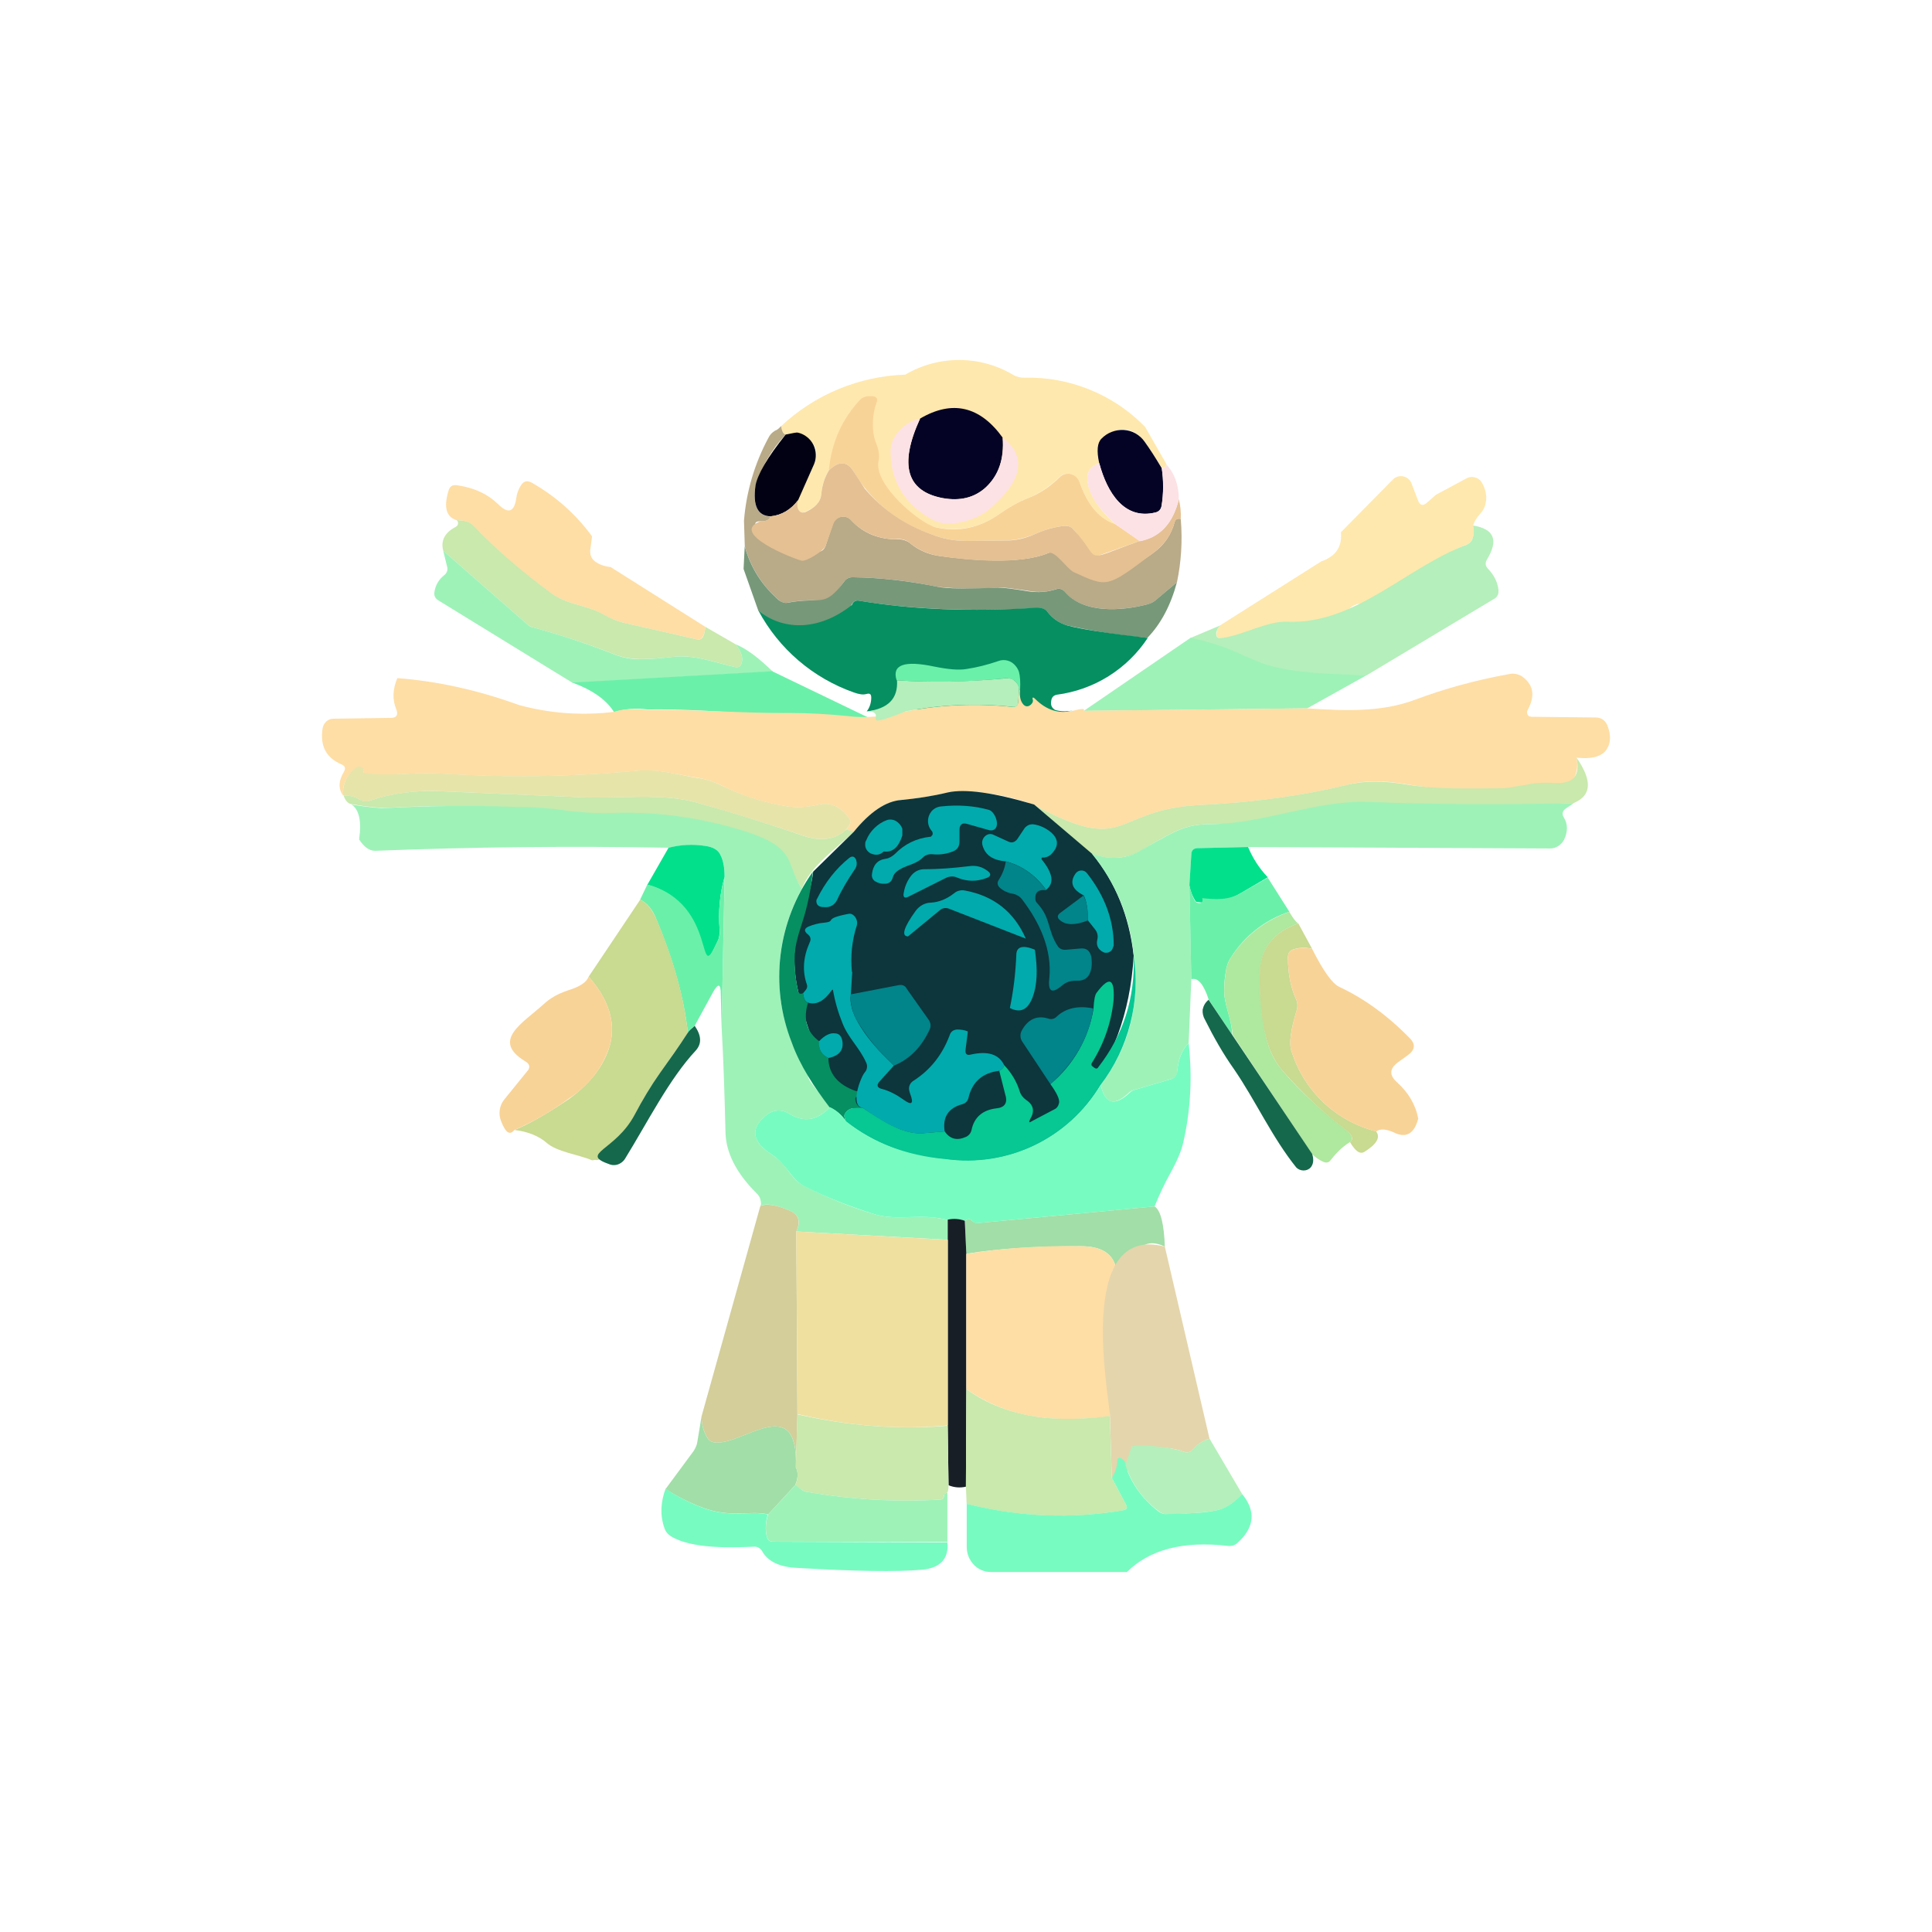 <svg width="24" height="24" viewBox="0 0 24 24" fill="none" xmlns="http://www.w3.org/2000/svg">
<rect x="0" y="0" width="24" height="24" fill="#808080" stroke="none"/>
<g clip-path="url(#clip0_328_32657)">
<path d="M24 0H0V24H24V0Z" fill="white"/>
<path d="M14.225 5.303L14.489 5.764C14.493 5.793 14.475 5.807 14.432 5.812C14.365 5.701 14.294 5.593 14.22 5.487C13.999 5.176 13.576 5.374 13.656 5.755C13.515 5.797 13.477 5.906 13.533 6.075C13.58 6.216 13.689 6.362 13.858 6.513C13.585 6.423 13.467 6.15 13.411 5.99C13.401 5.965 13.385 5.942 13.364 5.924C13.337 5.898 13.301 5.884 13.263 5.884C13.225 5.884 13.189 5.898 13.162 5.924C13.05 6.037 12.917 6.126 12.771 6.188C12.649 6.235 12.536 6.301 12.428 6.376C12.178 6.555 11.91 6.611 11.628 6.55C11.406 6.503 11.223 6.456 11.063 6.315C10.875 6.15 10.95 5.953 10.865 5.755C10.762 5.515 10.607 5.115 10.296 5.844C10.244 5.929 10.211 6.028 10.202 6.146C10.193 6.235 10.127 6.306 10.004 6.357C9.957 6.376 9.929 6.362 9.91 6.315C9.899 6.281 9.899 6.245 9.91 6.211L10.113 5.764C10.23 5.501 9.967 5.355 9.76 5.397C9.736 5.397 9.713 5.365 9.703 5.294C10.123 4.9 10.671 4.673 11.246 4.654C11.451 4.533 11.685 4.47 11.923 4.472C12.161 4.473 12.394 4.54 12.597 4.663C12.635 4.682 12.677 4.692 12.719 4.692C12.999 4.684 13.277 4.734 13.536 4.84C13.796 4.945 14.03 5.103 14.225 5.303Z" fill="#FFE8AD"/>
<path d="M13.858 6.513L14.159 6.72L13.604 6.917C13.538 6.941 13.463 6.889 13.448 6.814C13.436 6.723 13.395 6.639 13.331 6.574C13.318 6.559 13.302 6.548 13.284 6.54C13.266 6.533 13.247 6.53 13.227 6.532C13.1 6.546 12.978 6.579 12.856 6.635C12.738 6.682 12.62 6.71 12.498 6.715L12.013 6.72C11.854 6.72 11.703 6.692 11.566 6.635C11.16 6.502 10.816 6.224 10.602 5.854C10.522 5.727 10.418 5.722 10.296 5.845C10.329 5.496 10.461 5.205 10.682 4.969C10.698 4.952 10.718 4.939 10.74 4.931C10.762 4.923 10.786 4.92 10.809 4.922H10.842C10.889 4.927 10.908 4.955 10.889 5.002C10.832 5.153 10.823 5.369 10.889 5.52C10.917 5.59 10.927 5.661 10.912 5.736C10.861 6.033 11.435 6.508 11.623 6.55C11.91 6.616 12.178 6.555 12.428 6.376C12.536 6.301 12.649 6.235 12.771 6.188C12.912 6.132 13.044 6.047 13.162 5.929C13.242 5.849 13.373 5.882 13.411 5.99C13.467 6.15 13.585 6.423 13.858 6.513Z" fill="#F8D397"/>
<path d="M9.703 5.293C9.713 5.364 9.736 5.397 9.76 5.397C9.587 5.581 9.459 5.801 9.383 6.042C9.35 6.282 9.412 6.409 9.572 6.418C9.557 6.46 9.515 6.479 9.449 6.475C9.374 6.475 9.365 6.503 9.412 6.569C9.421 6.578 9.426 6.592 9.421 6.611C9.407 6.653 9.421 6.677 9.468 6.691L10.127 6.851C10.188 6.865 10.23 6.842 10.254 6.785L10.348 6.503C10.386 6.409 10.503 6.39 10.569 6.456C10.72 6.625 10.922 6.705 11.167 6.7C11.214 6.7 11.261 6.715 11.299 6.743C11.411 6.837 11.539 6.889 11.675 6.907C12.018 6.955 12.663 7.02 13.021 6.87C13.06 6.852 13.102 6.842 13.145 6.842C13.188 6.842 13.231 6.852 13.27 6.87C13.364 6.917 13.44 6.978 13.496 7.058L13.543 7.105L13.6 7.114C13.862 7.116 14.117 7.03 14.324 6.87C14.465 6.771 14.55 6.639 14.592 6.484C14.602 6.451 14.625 6.437 14.668 6.446C14.691 6.729 14.672 6.987 14.621 7.232L14.371 7.444C14.341 7.473 14.303 7.494 14.263 7.505C13.938 7.59 13.454 7.627 13.218 7.345C13.195 7.317 13.162 7.307 13.124 7.317C13.016 7.354 12.903 7.364 12.776 7.34C12.588 7.312 12.456 7.293 12.395 7.298C12.144 7.319 11.892 7.316 11.642 7.289C11.303 7.218 10.95 7.176 10.597 7.171C10.55 7.171 10.513 7.185 10.484 7.227L10.334 7.43C10.324 7.444 10.311 7.455 10.296 7.463C10.281 7.468 10.265 7.47 10.249 7.467C10.095 7.45 9.94 7.456 9.788 7.486C9.769 7.49 9.749 7.49 9.731 7.485C9.712 7.48 9.694 7.471 9.68 7.458C9.472 7.282 9.323 7.048 9.252 6.785L9.242 6.47C9.27 6.111 9.373 5.761 9.543 5.444C9.562 5.402 9.59 5.373 9.628 5.35C9.656 5.341 9.675 5.322 9.703 5.293Z" fill="#B9AA88"/>
<path d="M14.431 5.811C14.454 5.971 14.454 6.127 14.431 6.282C14.421 6.329 14.393 6.357 14.351 6.367C13.965 6.461 13.753 6.122 13.655 5.755C13.621 5.6 13.631 5.501 13.683 5.449C13.719 5.412 13.762 5.383 13.81 5.365C13.858 5.346 13.909 5.338 13.96 5.341C14.012 5.344 14.062 5.359 14.106 5.384C14.151 5.41 14.19 5.445 14.219 5.487C14.28 5.572 14.351 5.68 14.431 5.816V5.811Z" fill="#050325"/>
<path d="M9.76 5.398C9.85 5.379 9.901 5.37 9.911 5.374C9.952 5.383 9.991 5.401 10.024 5.428C10.058 5.454 10.085 5.487 10.104 5.525C10.122 5.562 10.133 5.602 10.134 5.644C10.136 5.685 10.129 5.726 10.113 5.765L9.915 6.212C9.826 6.329 9.713 6.4 9.572 6.414C9.412 6.409 9.351 6.282 9.384 6.038C9.407 5.901 9.529 5.685 9.76 5.398Z" fill="#020113"/>
<path d="M14.164 6.72C14.409 6.673 14.569 6.504 14.644 6.202C14.663 6.278 14.672 6.358 14.668 6.447C14.626 6.438 14.602 6.452 14.593 6.485C14.55 6.64 14.466 6.767 14.324 6.871C13.745 7.308 13.76 7.299 13.336 7.106C13.251 7.063 13.106 6.833 13.021 6.871C12.659 7.021 12.019 6.96 11.675 6.908C11.537 6.888 11.407 6.831 11.299 6.744C11.262 6.712 11.215 6.696 11.167 6.696C11.056 6.704 10.945 6.686 10.842 6.646C10.738 6.605 10.645 6.542 10.569 6.461C10.554 6.444 10.535 6.431 10.513 6.424C10.48 6.415 10.446 6.418 10.416 6.434C10.386 6.45 10.364 6.476 10.353 6.508L10.254 6.786C10.23 6.842 10.019 6.979 9.958 6.965C9.854 6.941 9.045 6.621 9.449 6.475C9.515 6.475 9.558 6.461 9.572 6.414C9.713 6.4 9.826 6.329 9.915 6.212C9.903 6.245 9.901 6.281 9.911 6.315C9.929 6.362 9.958 6.376 10.005 6.362C10.127 6.306 10.193 6.235 10.202 6.146C10.212 6.028 10.245 5.929 10.296 5.845C10.419 5.722 10.522 5.727 10.602 5.854L10.743 6.071C10.962 6.33 11.247 6.525 11.567 6.635C11.703 6.692 11.849 6.72 12.014 6.72L12.499 6.715C12.621 6.715 12.739 6.687 12.856 6.635C12.979 6.579 13.101 6.546 13.228 6.532C13.27 6.532 13.303 6.541 13.331 6.574C13.708 6.974 13.402 6.988 14.16 6.72H14.164Z" fill="#E4C093"/>
<path d="M13.656 5.754C13.755 6.121 13.967 6.46 14.352 6.366C14.399 6.357 14.423 6.328 14.428 6.286C14.456 6.126 14.456 5.971 14.432 5.816C14.479 5.806 14.494 5.792 14.489 5.769C14.592 5.881 14.644 6.027 14.644 6.206C14.569 6.503 14.409 6.677 14.159 6.724L13.858 6.512C13.689 6.361 13.576 6.216 13.529 6.074C13.477 5.905 13.515 5.797 13.656 5.754Z" fill="#FCE2E5"/>
<path d="M17.838 6.146L18.224 5.939C18.253 5.925 18.287 5.921 18.318 5.929C18.353 5.937 18.383 5.957 18.403 5.986C18.459 6.08 18.478 6.174 18.45 6.273C18.437 6.315 18.415 6.354 18.384 6.386C18.342 6.433 18.314 6.48 18.299 6.527C18.314 6.593 18.309 6.649 18.29 6.696C18.283 6.713 18.273 6.728 18.26 6.74C18.247 6.752 18.232 6.762 18.215 6.767C17.904 6.885 17.674 7.106 17.429 7.379C17.382 7.431 16.982 7.506 16.911 7.501C16.869 7.496 16.831 7.511 16.794 7.534C16.535 7.751 16.243 7.849 15.923 7.835C15.669 7.826 15.429 7.896 15.175 7.929C15.128 7.934 15.104 7.911 15.114 7.859C15.114 7.831 15.128 7.802 15.156 7.769L16.413 6.974C16.591 6.913 16.676 6.791 16.657 6.612L17.307 5.953C17.323 5.938 17.343 5.926 17.365 5.92C17.387 5.914 17.41 5.913 17.432 5.918C17.454 5.923 17.475 5.932 17.492 5.947C17.51 5.961 17.524 5.979 17.532 6L17.617 6.221C17.641 6.278 17.674 6.287 17.721 6.249L17.838 6.146Z" fill="#FFE8AD"/>
<path d="M7.355 6.663L7.331 6.841C7.331 6.888 7.341 6.926 7.374 6.959C7.425 7.006 7.496 7.034 7.585 7.044L8.762 7.787C8.752 7.905 8.715 7.957 8.654 7.942L7.76 7.74C7.665 7.717 7.571 7.679 7.482 7.627C7.261 7.505 7.044 7.519 6.823 7.354C6.486 7.11 6.171 6.836 5.882 6.536C5.851 6.5 5.807 6.476 5.76 6.47L5.666 6.46C5.543 6.418 5.51 6.3 5.571 6.098C5.586 6.041 5.619 6.023 5.67 6.027C5.887 6.056 6.056 6.136 6.188 6.263C6.315 6.39 6.39 6.361 6.414 6.183C6.421 6.129 6.441 6.077 6.47 6.032C6.503 5.976 6.546 5.966 6.602 5.994C6.894 6.159 7.148 6.38 7.355 6.663Z" fill="#FEDEA5"/>
<path d="M5.671 6.46L5.76 6.47C5.807 6.475 5.854 6.498 5.887 6.536C6.156 6.818 6.471 7.091 6.828 7.354C7.045 7.519 7.261 7.505 7.487 7.627C7.577 7.679 7.666 7.717 7.765 7.74L8.659 7.943C8.72 7.957 8.753 7.905 8.762 7.787L9.139 8.004C9.209 8.098 9.233 8.173 9.214 8.23C9.205 8.277 9.176 8.296 9.129 8.286C8.856 8.225 8.612 8.121 8.329 8.164C8.202 8.178 8.08 8.187 7.962 8.187C7.845 8.187 7.727 8.169 7.614 8.121C7.29 7.994 6.955 7.886 6.617 7.792C6.596 7.787 6.577 7.777 6.56 7.764L5.506 6.842C5.473 6.715 5.525 6.616 5.661 6.545C5.671 6.54 5.679 6.533 5.684 6.524C5.689 6.514 5.691 6.504 5.69 6.493C5.689 6.487 5.687 6.481 5.684 6.475C5.681 6.469 5.676 6.464 5.671 6.46Z" fill="#C9E9AD"/>
<path d="M18.299 6.528C18.558 6.57 18.619 6.707 18.474 6.947C18.445 6.994 18.45 7.031 18.488 7.069C18.563 7.149 18.605 7.234 18.615 7.332C18.615 7.351 18.615 7.375 18.605 7.394C18.595 7.414 18.579 7.43 18.558 7.441L16.982 8.386L14.568 8.358C14.526 8.358 14.507 8.335 14.507 8.288C14.507 8.245 14.521 8.212 14.549 8.179C14.588 8.148 14.633 8.124 14.681 8.109C14.756 8.081 14.794 8.015 14.789 7.925L15.156 7.77C15.132 7.795 15.116 7.826 15.109 7.859C15.104 7.911 15.123 7.935 15.175 7.925C15.429 7.897 15.744 7.709 15.998 7.723C16.836 7.756 17.467 7.05 18.215 6.768C18.232 6.762 18.247 6.753 18.26 6.741C18.273 6.729 18.284 6.714 18.29 6.697C18.309 6.65 18.314 6.594 18.299 6.528Z" fill="#B5EFBB"/>
<path d="M9.251 6.786C9.326 7.059 9.472 7.28 9.679 7.459C9.712 7.482 9.75 7.496 9.787 7.487C10.201 7.407 10.234 7.562 10.484 7.228C10.496 7.209 10.512 7.194 10.532 7.184C10.552 7.174 10.575 7.17 10.597 7.171C10.95 7.176 11.303 7.219 11.646 7.289C11.764 7.313 12.013 7.317 12.394 7.299C12.455 7.299 12.582 7.313 12.775 7.346C12.902 7.364 13.015 7.355 13.128 7.317C13.161 7.308 13.194 7.317 13.222 7.346C13.458 7.628 13.938 7.59 14.258 7.506C14.3 7.495 14.339 7.474 14.37 7.444L14.62 7.233C14.545 7.515 14.422 7.75 14.253 7.924C13.917 7.894 13.584 7.842 13.255 7.769C13.158 7.741 13.072 7.681 13.011 7.6C12.996 7.583 12.978 7.57 12.958 7.562C12.937 7.553 12.915 7.55 12.893 7.553C12.06 7.6 11.321 7.571 10.672 7.463C10.625 7.454 10.597 7.473 10.578 7.515C10.498 7.727 10.343 7.807 10.107 7.764C10.09 7.762 10.072 7.764 10.055 7.77C10.039 7.777 10.024 7.788 10.013 7.802C9.982 7.844 9.94 7.876 9.892 7.895C9.844 7.914 9.791 7.92 9.74 7.91C9.717 7.907 9.696 7.899 9.677 7.886C9.658 7.873 9.643 7.855 9.632 7.835C9.576 7.741 9.505 7.656 9.42 7.586L9.237 7.068L9.251 6.786Z" fill="#779879"/>
<path d="M5.506 6.842L6.56 7.764C6.574 7.778 6.598 7.788 6.617 7.792C6.96 7.886 7.289 7.995 7.614 8.122C7.727 8.169 7.845 8.192 7.962 8.188C8.08 8.188 8.202 8.178 8.325 8.164C8.612 8.122 8.856 8.225 9.129 8.286C9.176 8.296 9.205 8.277 9.214 8.23C9.233 8.173 9.209 8.098 9.139 8.004C9.27 8.056 9.421 8.169 9.6 8.343L7.115 8.484L5.445 7.458C5.403 7.43 5.388 7.397 5.398 7.345C5.411 7.267 5.453 7.197 5.515 7.148C5.553 7.119 5.567 7.077 5.553 7.035L5.506 6.842Z" fill="#9EF2B8"/>
<path d="M14.258 7.924C14.132 8.116 13.965 8.278 13.771 8.4C13.576 8.522 13.357 8.6 13.129 8.63C13.082 8.639 13.063 8.667 13.058 8.71C13.049 8.762 13.068 8.794 13.105 8.818C13.162 8.837 13.232 8.842 13.326 8.827C12.621 8.997 11.637 8.729 10.767 8.837C10.804 8.79 10.823 8.729 10.823 8.667C10.823 8.62 10.804 8.611 10.767 8.62C10.72 8.634 10.673 8.625 10.607 8.602C10.098 8.423 9.675 8.06 9.421 7.585C9.703 7.82 10.15 7.858 10.583 7.515C10.597 7.472 10.63 7.453 10.677 7.463C11.322 7.571 12.061 7.604 12.889 7.548C12.936 7.548 12.983 7.562 13.011 7.599C13.072 7.681 13.158 7.74 13.256 7.769C13.425 7.816 13.759 7.867 14.253 7.924H14.258Z" fill="#068F61"/>
<path d="M14.79 7.923C15.74 8.13 15.383 8.366 16.983 8.384L16.239 8.799L13.463 8.831L14.79 7.923Z" fill="#9EF2B8"/>
<path d="M12.672 8.568L12.658 8.582C12.658 8.526 12.639 8.484 12.597 8.451C12.569 8.432 12.526 8.422 12.475 8.427C12.023 8.474 11.576 8.479 11.138 8.451C11.077 8.258 11.232 8.201 11.609 8.281C11.774 8.314 11.91 8.328 12.009 8.31C12.136 8.291 12.268 8.258 12.404 8.211C12.441 8.197 12.482 8.196 12.52 8.207C12.558 8.218 12.591 8.241 12.616 8.272C12.635 8.295 12.649 8.319 12.658 8.347C12.672 8.399 12.677 8.474 12.672 8.568ZM9.6 8.342L10.87 8.954C10.084 8.94 8.847 8.799 8.042 8.813C7.903 8.794 7.762 8.805 7.628 8.846C7.534 8.695 7.364 8.573 7.11 8.479L9.6 8.338V8.342Z" fill="#6BF0A9"/>
<path d="M19.584 9.412C19.632 9.638 19.481 9.859 19.255 9.845C18.634 9.807 18.107 9.854 17.472 9.742C17.189 9.695 16.954 9.694 16.752 9.746C16.201 9.883 15.589 9.967 14.917 10C13.792 10.057 14.037 10.64 12.846 10C12.505 9.869 12.138 9.816 11.773 9.845C11.585 9.892 11.388 9.92 11.195 9.939C11.007 9.953 10.809 10.085 10.607 10.334C10.545 10.311 10.512 10.306 10.498 10.32L10.545 10.264C10.569 10.231 10.569 10.193 10.545 10.16C10.437 10.014 10.31 9.958 10.15 10C10.018 10.029 9.891 10.038 9.759 10.014C9.481 9.97 9.211 9.883 8.96 9.756C8.865 9.709 8.771 9.68 8.673 9.662C8.404 9.624 8.188 9.549 7.901 9.577C7.077 9.652 6.268 9.662 5.473 9.61C5.148 9.586 4.838 9.652 4.522 9.605L4.518 9.6L4.516 9.596L4.518 9.591C4.522 9.572 4.518 9.553 4.503 9.544C4.475 9.516 4.447 9.516 4.414 9.544C4.301 9.638 4.249 9.751 4.263 9.883C4.202 9.803 4.202 9.704 4.273 9.586C4.296 9.544 4.287 9.516 4.245 9.497C4.047 9.412 3.972 9.262 4.009 9.04C4.016 9.009 4.032 8.981 4.056 8.96C4.08 8.94 4.11 8.928 4.141 8.928L4.856 8.918C4.927 8.918 4.95 8.88 4.922 8.81C4.875 8.697 4.875 8.565 4.936 8.424C5.44 8.462 5.943 8.575 6.447 8.758C6.831 8.863 7.232 8.892 7.628 8.843C7.722 8.81 7.863 8.8 8.042 8.819C8.635 8.81 9.218 8.862 9.811 8.857C10.051 8.857 10.291 8.871 10.527 8.895C10.743 8.923 10.983 8.904 11.251 8.838C11.688 8.753 12.135 8.734 12.578 8.782C12.625 8.782 12.644 8.763 12.649 8.72L12.658 8.579L12.672 8.57C12.663 8.655 12.677 8.716 12.719 8.758C12.728 8.766 12.739 8.772 12.751 8.774C12.762 8.775 12.774 8.773 12.785 8.768C12.818 8.749 12.832 8.725 12.832 8.702C12.818 8.659 12.832 8.655 12.86 8.683C13.002 8.824 13.157 8.871 13.331 8.829C13.439 8.8 13.481 8.8 13.463 8.829L16.239 8.8C16.7 8.829 17.152 8.852 17.58 8.692C17.942 8.556 18.333 8.448 18.756 8.372C18.803 8.363 18.85 8.372 18.898 8.396C19.048 8.499 19.076 8.636 18.978 8.819C18.97 8.833 18.968 8.848 18.971 8.863C18.975 8.878 18.984 8.891 18.996 8.899L19.025 8.904L19.825 8.913C19.89 8.913 19.937 8.946 19.966 9.007C20.017 9.139 20.013 9.247 19.937 9.337C19.872 9.403 19.759 9.431 19.584 9.412Z" fill="#FEDEA5"/>
<path d="M12.658 8.583L12.649 8.72C12.649 8.767 12.625 8.786 12.578 8.781C12.136 8.733 11.688 8.752 11.251 8.837C10.607 9.091 11.063 8.837 10.767 8.837C11.035 8.804 11.157 8.677 11.143 8.451C11.576 8.48 12.023 8.47 12.475 8.428C12.526 8.423 12.569 8.428 12.597 8.451C12.639 8.484 12.663 8.527 12.658 8.583Z" fill="#B5EFBB"/>
<path d="M19.584 9.411C19.782 9.698 19.773 9.881 19.551 9.975C18.69 9.999 17.881 10.272 17.039 10.239C16.371 10.211 15.698 10.239 15.006 10.239C14.855 10.239 14.71 10.272 14.573 10.342C14.441 10.408 14.309 10.483 14.182 10.563C14.004 10.667 13.801 10.686 13.566 10.611L12.846 9.999C14.037 10.639 13.792 10.055 14.917 9.999C15.589 9.966 16.201 9.881 16.752 9.745C16.954 9.698 17.194 9.698 17.471 9.745C17.872 9.811 18.262 9.792 18.667 9.792C18.704 9.792 18.808 9.773 18.982 9.745C19.076 9.721 19.189 9.721 19.311 9.726C19.547 9.74 19.631 9.637 19.584 9.411Z" fill="#C9E9AD"/>
<path d="M10.499 10.319C10.363 10.436 10.179 10.455 9.958 10.375C9.516 10.225 9.078 10.093 8.655 9.971C8.227 9.848 7.69 9.924 7.224 9.905L5.474 9.829C5.176 9.814 4.877 9.854 4.594 9.947C4.575 9.954 4.554 9.957 4.534 9.956C4.514 9.954 4.494 9.948 4.476 9.938C4.412 9.9 4.339 9.88 4.264 9.881C4.25 9.749 4.302 9.632 4.415 9.538C4.448 9.514 4.476 9.514 4.509 9.538C4.519 9.552 4.523 9.571 4.519 9.589C4.518 9.592 4.518 9.596 4.519 9.599H4.523C4.839 9.651 5.149 9.585 5.474 9.608C6.269 9.66 7.078 9.651 7.902 9.575C8.184 9.547 8.405 9.622 8.674 9.665C8.777 9.679 8.871 9.712 8.956 9.754C9.205 9.876 9.473 9.966 9.76 10.013C9.892 10.036 10.019 10.027 10.151 9.999C10.306 9.956 10.438 10.013 10.546 10.159C10.57 10.192 10.57 10.229 10.546 10.262L10.499 10.319Z" fill="#E7E4AA"/>
<path d="M10.498 10.318C10.508 10.304 10.545 10.309 10.606 10.332C10.399 10.535 10.07 10.751 9.962 11.038C9.731 10.695 9.901 10.7 9.044 10.46C7.656 10.096 6.219 9.953 4.786 10.036C4.72 10.036 4.579 10.027 4.362 9.989C4.32 9.98 4.287 9.942 4.268 9.881C4.339 9.881 4.409 9.895 4.475 9.937C4.513 9.956 4.55 9.961 4.593 9.947C4.87 9.853 5.157 9.815 5.473 9.829L7.223 9.904C7.694 9.923 8.225 9.848 8.654 9.97C9.077 10.088 9.515 10.224 9.957 10.375C10.178 10.455 10.362 10.436 10.498 10.318Z" fill="#C9E9AD"/>
<path d="M12.846 9.994L13.566 10.606C13.857 10.959 14.027 11.378 14.083 11.872C13.919 14.78 10.601 15.495 9.914 12.309C9.881 12.168 9.867 12.022 9.867 11.876C9.881 11.524 10.06 11.18 10.102 10.827L10.606 10.333C10.808 10.084 11.006 9.952 11.194 9.938C11.387 9.919 11.58 9.891 11.773 9.844C11.989 9.797 12.342 9.844 12.846 9.994Z" fill="#0C363C"/>
<path d="M19.552 9.976L19.448 10.046C19.406 10.079 19.401 10.117 19.429 10.159C19.477 10.239 19.477 10.333 19.429 10.432C19.412 10.465 19.386 10.493 19.354 10.512C19.325 10.531 19.29 10.54 19.255 10.54L15.505 10.522L14.879 10.536C14.828 10.536 14.799 10.564 14.799 10.616L14.776 10.997L14.799 12.164L14.766 12.959C14.686 13.034 14.639 13.147 14.625 13.303C14.625 13.359 14.597 13.392 14.545 13.406L14.079 13.543C14.062 13.547 14.046 13.555 14.032 13.566C13.844 13.75 13.726 13.717 13.675 13.477C14.028 13.006 14.164 12.47 14.084 11.872C14.042 11.408 13.861 10.967 13.566 10.606C13.802 10.687 14.004 10.668 14.178 10.559C14.31 10.484 14.442 10.409 14.573 10.343C14.715 10.272 14.856 10.239 15.006 10.239C15.698 10.239 16.333 9.938 17.001 9.962C17.848 9.995 18.695 9.999 19.552 9.976ZM4.367 9.995C4.579 10.028 4.72 10.042 4.791 10.037C5.322 10.009 5.854 10.004 6.386 10.023C6.602 10.023 6.809 10.037 7.002 10.065C7.219 10.094 7.43 10.108 7.642 10.098C8.127 10.084 8.607 10.145 9.087 10.277C9.943 10.512 9.731 10.696 9.962 11.039C9.802 11.328 9.707 11.649 9.685 11.978C9.663 12.307 9.714 12.638 9.835 12.945C9.887 13.096 10.014 13.152 10.023 13.322C10.033 13.368 10.047 13.411 10.075 13.448L10.31 13.754C10.15 13.924 9.981 13.947 9.793 13.83C9.754 13.806 9.709 13.793 9.664 13.795C9.619 13.797 9.575 13.812 9.539 13.839C9.313 14.008 9.331 14.178 9.595 14.347C9.642 14.38 9.684 14.413 9.717 14.451C9.821 14.564 9.849 14.662 10 14.738C10.282 14.879 10.569 14.997 10.87 15.086C11.162 15.171 11.454 15.067 11.774 15.157V15.401L9.891 15.298C9.953 15.175 9.924 15.086 9.807 15.039C9.633 14.964 9.515 14.945 9.444 14.982C9.459 14.964 9.454 14.935 9.444 14.893C9.435 14.866 9.419 14.842 9.397 14.822C9.143 14.569 9.016 14.314 9.012 14.06C9.002 13.623 8.988 13.185 8.964 12.752L9.002 10.893C9.002 10.785 8.988 10.696 8.955 10.63C8.927 10.559 8.861 10.522 8.762 10.508C8.61 10.486 8.455 10.494 8.306 10.531C7.082 10.508 5.859 10.522 4.659 10.569C4.588 10.569 4.522 10.522 4.461 10.428C4.494 10.202 4.461 10.056 4.367 9.995Z" fill="#9EF2B8"/>
<path d="M12.998 11.058C12.866 10.874 12.696 10.752 12.494 10.7C12.325 10.686 12.23 10.615 12.202 10.488C12.188 10.404 12.273 10.333 12.343 10.371L12.527 10.455C12.569 10.474 12.602 10.465 12.635 10.427L12.729 10.286C12.758 10.253 12.79 10.239 12.828 10.239C12.913 10.248 12.993 10.286 13.059 10.342C13.148 10.422 13.153 10.507 13.073 10.596C13.059 10.614 13.041 10.628 13.021 10.638C13 10.648 12.978 10.653 12.955 10.653H12.941V10.658C12.939 10.66 12.937 10.664 12.937 10.667C12.937 10.671 12.939 10.674 12.941 10.677C13.082 10.851 13.101 10.978 12.988 11.058H12.998Z" fill="#01AAAC"/>
<path d="M9.001 10.893C8.94 11.105 8.921 11.326 8.94 11.557C8.94 11.604 8.936 11.651 8.912 11.698C8.87 11.787 8.761 12.004 8.757 11.98C8.672 11.425 8.427 11.091 8.041 10.992L8.305 10.531C8.451 10.493 8.606 10.484 8.761 10.508C8.86 10.522 8.926 10.559 8.954 10.63C8.987 10.696 9.001 10.785 9.001 10.893ZM15.504 10.522C15.561 10.658 15.641 10.785 15.749 10.898L15.42 11.091C15.194 11.232 14.869 11.218 14.855 11.199C14.814 11.138 14.787 11.069 14.775 10.997L14.799 10.616C14.799 10.564 14.827 10.536 14.879 10.536L15.504 10.522Z" fill="#03E08B"/>
<path d="M12.494 10.701C12.696 10.753 12.865 10.875 12.997 11.059C12.903 11.045 12.856 11.082 12.861 11.167C12.861 11.186 12.87 11.205 12.884 11.219C13.058 11.407 13.007 11.548 13.138 11.751C13.162 11.788 13.2 11.802 13.242 11.798L13.416 11.783C13.496 11.774 13.538 11.807 13.557 11.887C13.562 11.934 13.566 11.981 13.557 12.028C13.538 12.136 13.477 12.188 13.369 12.183C13.336 12.181 13.304 12.186 13.273 12.196C13.243 12.207 13.214 12.223 13.19 12.245C13.068 12.348 13.016 12.32 13.035 12.155C13.072 11.788 12.908 11.449 12.696 11.172C12.666 11.133 12.622 11.108 12.574 11.101C12.52 11.092 12.47 11.069 12.428 11.035C12.39 11.002 12.381 10.969 12.409 10.927C12.456 10.852 12.484 10.777 12.494 10.701Z" fill="#01848A"/>
<path d="M10.098 10.823C10.075 11.044 10.032 11.256 9.966 11.459C9.905 11.642 9.872 11.778 9.872 11.877C9.868 12.018 9.882 12.169 9.915 12.31C9.919 12.343 9.943 12.353 9.976 12.338C9.985 12.409 10.004 12.447 10.037 12.456C9.976 12.658 10.018 12.818 10.178 12.936C10.169 13.04 10.206 13.105 10.291 13.143C10.291 13.331 10.404 13.473 10.63 13.553C10.663 13.553 10.677 13.571 10.677 13.6C10.672 13.614 10.663 13.623 10.649 13.623L10.635 13.628C10.631 13.632 10.629 13.636 10.627 13.641C10.625 13.646 10.625 13.651 10.625 13.656C10.635 13.722 10.663 13.755 10.719 13.764C10.592 13.75 10.517 13.778 10.489 13.854C10.489 13.863 10.489 13.891 10.508 13.929C10.458 13.853 10.388 13.792 10.305 13.755C10.117 13.51 9.938 13.237 9.835 12.95C9.698 12.602 9.651 12.226 9.697 11.856C9.743 11.485 9.881 11.132 10.098 10.828V10.823Z" fill="#068F61"/>
<path d="M9.001 10.893L8.964 12.752L8.954 12.352C8.954 12.215 8.921 12.211 8.856 12.328L8.63 12.742C8.597 12.765 8.568 12.794 8.545 12.827C8.493 12.375 8.357 11.905 8.154 11.42C8.107 11.298 8.037 11.218 7.952 11.175L8.042 10.987C8.936 11.232 8.639 12.291 8.912 11.693C8.936 11.651 8.945 11.608 8.94 11.557C8.921 11.326 8.94 11.105 9.001 10.893ZM15.749 10.903L16.017 11.326C15.718 11.425 15.462 11.624 15.293 11.891C15.257 11.944 15.235 12.006 15.227 12.07C15.217 12.136 15.208 12.201 15.208 12.267C15.194 12.469 15.302 12.639 15.307 12.855L15.015 12.418C14.954 12.23 14.883 12.14 14.799 12.164L14.775 10.997C14.794 11.091 14.822 11.161 14.85 11.199C14.864 11.213 14.879 11.218 14.897 11.218C14.935 11.218 14.944 11.199 14.935 11.161V11.157C15.1 11.175 15.264 11.185 15.42 11.091L15.749 10.903Z" fill="#6BF0A9"/>
<path d="M12.743 11.66L11.788 11.288C11.769 11.281 11.749 11.278 11.729 11.281C11.709 11.285 11.69 11.294 11.675 11.307L11.28 11.632C11.195 11.632 11.223 11.524 11.374 11.316C11.397 11.284 11.425 11.26 11.458 11.241C11.49 11.224 11.526 11.214 11.562 11.213C11.665 11.208 11.764 11.166 11.854 11.095C11.872 11.08 11.893 11.069 11.916 11.064C11.938 11.058 11.962 11.057 11.985 11.062C12.343 11.128 12.597 11.326 12.743 11.66Z" fill="#01AAAC"/>
<path d="M7.953 11.176C8.038 11.219 8.103 11.299 8.155 11.421C8.362 11.906 8.494 12.376 8.546 12.833L8.198 13.331C8.085 13.491 7.981 13.661 7.887 13.849C7.778 14.053 7.635 14.236 7.463 14.39C7.454 14.399 7.443 14.405 7.431 14.409C7.418 14.412 7.405 14.412 7.393 14.409L7.355 14.414C7.191 14.343 6.918 14.31 6.791 14.197C6.696 14.113 6.555 14.056 6.391 14.037C6.565 13.967 6.791 13.84 7.068 13.652C7.332 13.463 7.501 13.242 7.576 12.988C7.652 12.706 7.567 12.423 7.313 12.132L7.953 11.176Z" fill="#C9DA91"/>
<path d="M10.587 12.074L10.569 12.352C10.554 12.46 10.587 12.578 10.658 12.7C10.747 12.86 10.893 13.039 11.105 13.236L10.931 13.429C10.884 13.476 10.893 13.514 10.959 13.528C11.048 13.552 11.138 13.599 11.223 13.66C11.326 13.735 11.354 13.712 11.307 13.589C11.3 13.572 11.296 13.555 11.293 13.537C11.29 13.515 11.294 13.492 11.304 13.472C11.314 13.452 11.33 13.436 11.35 13.424C11.561 13.288 11.707 13.1 11.797 12.86C11.811 12.813 11.844 12.794 11.886 12.789C11.933 12.789 11.98 12.794 12.023 12.813L11.994 13.043C11.989 13.09 12.008 13.114 12.06 13.1C12.272 13.053 12.408 13.095 12.474 13.232C12.469 13.26 12.451 13.283 12.413 13.302C12.206 13.326 12.079 13.439 12.032 13.632C12.029 13.651 12.02 13.67 12.007 13.685C11.993 13.7 11.976 13.711 11.957 13.716C11.778 13.763 11.707 13.881 11.735 14.055L11.458 14.079C11.199 14.093 10.921 13.909 10.719 13.763C10.55 13.74 10.695 13.373 10.743 13.321C10.758 13.304 10.768 13.283 10.77 13.26C10.773 13.237 10.768 13.214 10.757 13.194C10.677 13.015 10.536 12.893 10.465 12.709C10.411 12.576 10.371 12.437 10.347 12.295C10.345 12.294 10.342 12.295 10.34 12.296C10.337 12.296 10.335 12.298 10.333 12.3C10.239 12.436 10.14 12.488 10.037 12.455C10.004 12.446 9.985 12.408 9.976 12.338L10.008 12.3C10.027 12.276 10.032 12.253 10.023 12.229C9.966 12.065 9.976 11.895 10.056 11.712C10.079 11.669 10.07 11.632 10.032 11.604C9.985 11.566 9.99 11.533 10.046 11.509C10.103 11.486 10.168 11.467 10.239 11.462C10.399 11.444 10.216 11.415 10.531 11.354C10.546 11.35 10.562 11.35 10.578 11.354C10.63 11.378 10.658 11.439 10.644 11.495C10.583 11.682 10.563 11.879 10.583 12.074H10.587Z" fill="#01AAAC"/>
<path d="M16.018 11.331C16.061 11.402 16.093 11.448 16.126 11.472C15.835 11.576 15.675 11.764 15.656 12.037C15.642 12.22 15.656 12.46 15.703 12.757C15.736 12.983 15.811 13.161 15.934 13.303C16.15 13.557 16.418 13.801 16.733 14.046C16.799 14.102 16.813 14.149 16.771 14.187C16.691 14.234 16.611 14.309 16.536 14.404C16.512 14.441 16.479 14.451 16.437 14.432C16.387 14.409 16.34 14.377 16.3 14.338L15.312 12.855C15.298 12.639 15.195 12.47 15.209 12.267C15.209 12.201 15.218 12.136 15.228 12.07C15.235 12.006 15.258 11.945 15.293 11.891C15.472 11.618 15.717 11.434 16.018 11.326V11.331Z" fill="#AFE89F"/>
<path d="M16.126 11.467L16.3 11.787C16.221 11.766 16.137 11.769 16.06 11.796C16.017 11.815 15.999 11.843 15.999 11.89C15.999 12.088 16.032 12.267 16.102 12.417C16.121 12.464 16.121 12.511 16.107 12.554C16.032 12.798 16.008 12.968 16.046 13.067C16.122 13.307 16.259 13.524 16.442 13.697C16.626 13.87 16.851 13.993 17.095 14.055C17.152 14.13 17.1 14.215 16.949 14.309C16.893 14.342 16.836 14.3 16.77 14.187C16.817 14.149 16.799 14.102 16.728 14.045C16.439 13.825 16.173 13.575 15.933 13.302C15.811 13.161 15.735 12.977 15.698 12.756C15.656 12.519 15.64 12.277 15.651 12.036C15.674 11.763 15.834 11.575 16.126 11.472V11.467Z" fill="#C9DA91"/>
<path d="M12.855 11.797C12.893 12.046 12.884 12.239 12.827 12.39C12.766 12.545 12.677 12.588 12.545 12.522C12.592 12.296 12.616 12.079 12.625 11.863C12.625 11.759 12.705 11.736 12.855 11.797Z" fill="#01AAAC"/>
<path d="M16.3 11.788C16.437 12.061 16.55 12.216 16.634 12.258C16.94 12.4 17.232 12.611 17.505 12.889C17.59 12.969 17.58 13.044 17.486 13.11L17.368 13.195C17.26 13.275 17.255 13.355 17.354 13.444C17.495 13.571 17.585 13.722 17.618 13.896C17.571 14.075 17.477 14.136 17.34 14.079C17.227 14.023 17.142 14.018 17.095 14.056C16.851 13.994 16.626 13.871 16.443 13.698C16.259 13.525 16.122 13.308 16.046 13.068C16.009 12.974 16.032 12.8 16.107 12.55C16.121 12.508 16.121 12.466 16.103 12.418C16.032 12.268 15.999 12.089 15.999 11.887C15.999 11.844 16.018 11.816 16.06 11.797C16.137 11.771 16.221 11.767 16.3 11.788Z" fill="#F8D397"/>
<path d="M14.083 11.872C14.126 12.153 14.112 12.44 14.041 12.715C13.971 12.991 13.846 13.25 13.674 13.476C13.479 13.804 13.193 14.067 12.849 14.232C12.506 14.397 12.121 14.456 11.744 14.403C11.294 14.373 10.863 14.209 10.507 13.932C10.493 13.885 10.483 13.862 10.488 13.852C10.516 13.777 10.591 13.749 10.719 13.763C10.926 13.904 11.199 14.092 11.457 14.078L11.735 14.055C11.801 14.149 11.886 14.172 11.994 14.125C12.031 14.111 12.06 14.078 12.069 14.036C12.102 13.876 12.21 13.787 12.38 13.768C12.479 13.758 12.521 13.702 12.488 13.598L12.413 13.302C12.45 13.283 12.469 13.26 12.474 13.231C12.563 13.325 12.629 13.434 12.667 13.556C12.681 13.603 12.709 13.636 12.747 13.664C12.841 13.725 12.855 13.806 12.798 13.9C12.775 13.947 12.784 13.951 12.827 13.923L13.095 13.782C13.128 13.768 13.147 13.74 13.156 13.702C13.165 13.66 13.133 13.584 13.048 13.467C13.333 13.229 13.524 12.897 13.584 12.53C13.589 12.422 13.603 12.356 13.622 12.333C13.777 12.126 13.848 12.149 13.834 12.417C13.807 12.699 13.713 12.97 13.561 13.208C13.556 13.222 13.556 13.236 13.57 13.246L13.594 13.264C13.612 13.278 13.631 13.278 13.641 13.26C13.956 12.855 14.102 12.394 14.083 11.872Z" fill="#07C793"/>
<path d="M7.312 12.131C7.566 12.418 7.651 12.705 7.576 12.987C7.49 13.261 7.31 13.494 7.067 13.646C6.857 13.802 6.63 13.933 6.39 14.037C6.333 14.107 6.282 14.074 6.225 13.928C6.207 13.884 6.201 13.836 6.208 13.789C6.214 13.742 6.233 13.697 6.263 13.66L6.545 13.312C6.592 13.265 6.583 13.218 6.526 13.185C6.098 12.926 6.489 12.714 6.748 12.479C6.827 12.404 6.926 12.347 7.049 12.305C7.204 12.258 7.289 12.201 7.312 12.131Z" fill="#F8D397"/>
<path d="M11.106 13.237C10.932 13.08 10.781 12.899 10.659 12.7C10.592 12.597 10.56 12.475 10.569 12.352L11.158 12.239C11.205 12.23 11.242 12.239 11.266 12.286L11.539 12.672C11.562 12.71 11.567 12.747 11.548 12.79C11.445 13.011 11.299 13.157 11.106 13.237Z" fill="#01848A"/>
<path d="M15.016 12.423L15.307 12.856L16.3 14.334C16.324 14.409 16.314 14.465 16.281 14.503C16.234 14.555 16.149 14.55 16.103 14.503C15.801 14.127 15.599 13.675 15.331 13.284C15.194 13.091 15.077 12.884 14.969 12.668C14.946 12.629 14.936 12.585 14.94 12.541C14.95 12.494 14.973 12.451 15.016 12.418V12.423Z" fill="#15684C"/>
<path d="M13.58 12.532C13.533 12.88 13.354 13.191 13.049 13.468L12.7 12.941C12.686 12.922 12.678 12.898 12.677 12.874C12.675 12.85 12.68 12.826 12.691 12.805C12.766 12.664 12.879 12.607 13.025 12.654C13.042 12.66 13.06 12.661 13.078 12.657C13.095 12.653 13.111 12.644 13.124 12.631C13.237 12.523 13.392 12.489 13.58 12.527V12.532Z" fill="#01848A"/>
<path d="M8.63 12.743C8.714 12.866 8.719 12.964 8.644 13.049C8.314 13.402 8.046 13.938 7.764 14.395C7.751 14.416 7.733 14.434 7.712 14.447C7.692 14.46 7.67 14.469 7.646 14.472C7.622 14.475 7.598 14.473 7.576 14.465C7.185 14.329 7.646 14.301 7.886 13.844C7.98 13.665 8.084 13.491 8.197 13.331C8.314 13.167 8.432 13.002 8.545 12.828C8.559 12.804 8.587 12.781 8.63 12.743Z" fill="#15684C"/>
<path d="M10.291 13.143C10.206 13.105 10.168 13.039 10.173 12.936C10.244 12.861 10.314 12.828 10.371 12.837C10.418 12.837 10.446 12.865 10.46 12.912C10.489 13.035 10.432 13.115 10.291 13.143Z" fill="#01AAAC"/>
<path d="M14.766 12.959C14.813 13.382 14.79 13.792 14.7 14.187C14.677 14.295 14.62 14.427 14.531 14.587C14.465 14.705 14.404 14.836 14.342 14.987L12.145 15.194C12.131 15.196 12.116 15.194 12.103 15.188C12.09 15.182 12.078 15.173 12.07 15.161C12.051 15.137 12.023 15.142 11.985 15.166C11.917 15.142 11.843 15.139 11.773 15.156C11.453 15.067 11.162 15.17 10.87 15.086C10.569 14.992 10.277 14.879 9.995 14.738C9.854 14.662 9.821 14.563 9.717 14.455C9.681 14.414 9.64 14.377 9.595 14.347C9.331 14.178 9.312 14.008 9.538 13.839C9.575 13.812 9.618 13.797 9.664 13.795C9.709 13.793 9.754 13.805 9.792 13.829C9.981 13.947 10.15 13.924 10.31 13.754C10.391 13.792 10.46 13.853 10.508 13.928C10.842 14.196 11.251 14.352 11.745 14.399C12.122 14.452 12.506 14.393 12.849 14.229C13.192 14.065 13.479 13.803 13.674 13.476C13.726 13.716 13.848 13.749 14.037 13.571C14.05 13.558 14.066 13.548 14.084 13.542L14.545 13.406C14.592 13.392 14.62 13.359 14.625 13.302C14.639 13.152 14.686 13.034 14.766 12.959Z" fill="#78FBC0"/>
<path d="M9.892 15.297L9.906 17.57L9.887 18.229C9.925 17.269 9.209 17.97 8.875 17.918C8.857 17.916 8.839 17.909 8.823 17.899C8.808 17.888 8.795 17.874 8.786 17.857C8.739 17.782 8.715 17.692 8.715 17.594L9.445 14.982C9.515 14.949 9.633 14.963 9.807 15.038C9.925 15.086 9.948 15.175 9.892 15.297Z" fill="#D3CE9A"/>
<path d="M14.343 14.987C14.418 15.034 14.46 15.204 14.47 15.486C14.277 15.392 14.14 15.458 14.051 15.674C14.037 15.712 14.004 15.74 13.962 15.75C13.929 15.757 13.895 15.757 13.863 15.75C13.825 15.575 13.684 15.481 13.43 15.481C12.87 15.481 12.395 15.51 12.004 15.575L11.985 15.166C12.023 15.143 12.051 15.138 12.07 15.161C12.089 15.185 12.117 15.194 12.145 15.194L14.343 14.987Z" fill="#A2DEA7"/>
<path d="M11.773 15.151C11.844 15.135 11.918 15.14 11.985 15.165L12.004 15.575V17.254L11.999 18.468C11.927 18.485 11.851 18.479 11.783 18.45L11.773 17.711V15.151Z" fill="#181E26"/>
<path d="M9.892 15.298L11.774 15.402V17.707C11.172 17.764 10.55 17.717 9.906 17.566L9.892 15.298Z" fill="#EFE0A0"/>
<path d="M13.863 15.75C13.83 15.764 13.816 15.783 13.816 15.806C13.816 16.371 13.807 16.968 13.788 17.594C13.458 17.632 13.167 17.641 12.913 17.604C12.586 17.565 12.274 17.445 12.004 17.256V15.576C12.476 15.502 12.953 15.471 13.43 15.482C13.684 15.482 13.825 15.576 13.863 15.75Z" fill="#FEDEA5"/>
<path d="M14.47 15.486L15.025 17.872C14.942 17.896 14.868 17.945 14.813 18.013C14.78 18.041 14.748 18.051 14.71 18.036C14.428 17.928 14.117 17.999 14.117 18.206C14.117 18.267 13.854 18.291 13.811 18.357L13.788 17.589C13.792 17.415 13.336 15.19 14.47 15.486Z" fill="#E4D5AC"/>
<path d="M12.004 17.256C12.262 17.444 12.568 17.557 12.912 17.604C13.166 17.637 13.453 17.632 13.787 17.59L13.811 18.357L13.985 18.686C14.008 18.724 13.999 18.752 13.952 18.762C13.306 18.872 12.643 18.844 12.008 18.682L11.999 18.47L12.004 17.256Z" fill="#C9E9AD"/>
<path d="M8.715 17.593C8.715 17.692 8.738 17.781 8.785 17.857C8.804 17.89 8.832 17.913 8.875 17.918C9.209 17.97 9.924 17.269 9.886 18.229C9.919 18.29 9.915 18.365 9.877 18.45L9.543 18.812C9.317 18.76 9.086 18.859 8.738 18.732C8.573 18.671 8.413 18.591 8.268 18.497L8.616 18.026C8.639 17.989 8.658 17.951 8.663 17.909L8.715 17.593Z" fill="#A2DEA7"/>
<path d="M11.773 17.711L11.783 18.45C11.783 18.478 11.783 18.506 11.768 18.544C11.745 18.544 11.731 18.558 11.722 18.586C11.722 18.614 11.707 18.628 11.679 18.628C11.129 18.661 10.578 18.628 10.032 18.534C10.003 18.53 9.976 18.519 9.952 18.501C9.927 18.486 9.902 18.47 9.877 18.454C9.915 18.365 9.919 18.29 9.886 18.229L9.905 17.57C10.55 17.716 11.175 17.763 11.773 17.711Z" fill="#C9E9AD"/>
<path d="M15.026 17.872L15.43 18.559C15.327 18.676 15.214 18.747 15.091 18.766C14.974 18.789 14.781 18.803 14.503 18.813C14.46 18.812 14.418 18.795 14.386 18.766C14.194 18.624 14.052 18.424 13.981 18.196L14.056 17.975C14.066 17.938 14.522 17.961 14.71 18.036C14.748 18.05 14.781 18.041 14.814 18.008C14.869 17.942 14.943 17.895 15.026 17.872Z" fill="#B5EFBB"/>
<path d="M13.98 18.197C14.046 18.418 14.183 18.611 14.385 18.771C14.423 18.799 14.46 18.813 14.503 18.808C14.78 18.804 14.973 18.79 15.091 18.766C15.213 18.747 15.326 18.672 15.43 18.559C15.604 18.771 15.585 18.973 15.373 19.166C15.357 19.18 15.339 19.191 15.319 19.198C15.298 19.204 15.277 19.206 15.256 19.204C14.696 19.138 14.277 19.251 13.999 19.528H12.305C12.265 19.528 12.226 19.519 12.19 19.503C12.153 19.487 12.12 19.463 12.094 19.434C12.038 19.374 12.008 19.295 12.009 19.213V18.681C12.668 18.846 13.312 18.869 13.952 18.761C13.999 18.752 14.009 18.728 13.985 18.686L13.811 18.357C13.851 18.3 13.873 18.233 13.877 18.164C13.877 18.112 13.896 18.098 13.938 18.121C13.962 18.136 13.976 18.159 13.985 18.197H13.98Z" fill="#78FBC0"/>
<path d="M9.882 18.45L9.953 18.501C9.976 18.52 10 18.53 10.033 18.534C10.579 18.628 11.129 18.661 11.68 18.628C11.708 18.628 11.722 18.614 11.727 18.581C11.727 18.558 11.746 18.544 11.769 18.544V19.155L9.605 19.151C9.558 19.151 9.534 19.127 9.525 19.08C9.506 19 9.511 18.911 9.543 18.812L9.878 18.45H9.882Z" fill="#9EF2B8"/>
<path d="M8.268 18.493C8.414 18.592 8.574 18.672 8.738 18.733C9.087 18.86 9.317 18.761 9.538 18.813C9.51 18.912 9.505 19.001 9.524 19.081C9.534 19.128 9.557 19.152 9.604 19.152L11.769 19.161C11.788 19.368 11.675 19.481 11.449 19.5C11.134 19.528 10.621 19.519 9.901 19.477C9.684 19.467 9.538 19.397 9.468 19.27C9.458 19.252 9.443 19.237 9.425 19.227C9.41 19.218 9.392 19.213 9.374 19.213C9.077 19.227 8.593 19.241 8.338 19.086C8.298 19.063 8.268 19.026 8.254 18.983C8.197 18.823 8.207 18.658 8.268 18.493Z" fill="#78FBC0"/>
<path d="M12.455 5.436C12.474 5.699 12.408 5.906 12.243 6.057C12.102 6.184 11.928 6.226 11.712 6.188C11.26 6.104 11.166 5.774 11.429 5.2C11.829 4.965 12.173 5.045 12.455 5.436Z" fill="#050325"/>
<path d="M11.43 5.2C11.166 5.774 11.26 6.103 11.712 6.188C11.924 6.226 12.103 6.183 12.244 6.056C12.404 5.906 12.479 5.698 12.456 5.435C12.757 5.67 12.705 5.967 12.296 6.32C12.183 6.414 12.041 6.475 11.867 6.498C11.764 6.516 11.658 6.498 11.566 6.447C11.237 6.258 11.072 5.986 11.063 5.628C11.061 5.578 11.069 5.528 11.087 5.481C11.105 5.434 11.132 5.391 11.166 5.355C11.242 5.27 11.331 5.219 11.43 5.2Z" fill="#FCE2E5"/>
<path d="M11.576 10.324C11.546 10.291 11.529 10.248 11.528 10.203C11.527 10.158 11.543 10.114 11.571 10.079C11.601 10.044 11.643 10.022 11.689 10.018C11.9 9.995 12.103 10.009 12.286 10.061C12.366 10.084 12.441 10.291 12.324 10.315H12.296L12.013 10.235C11.952 10.216 11.919 10.244 11.919 10.31V10.451C11.919 10.512 11.896 10.55 11.844 10.574C11.755 10.611 11.665 10.621 11.576 10.611C11.555 10.61 11.534 10.613 11.514 10.62C11.495 10.627 11.477 10.639 11.463 10.654C11.359 10.752 11.242 10.743 11.138 10.828C11.116 10.846 11.099 10.87 11.091 10.898C11.077 10.95 11.044 10.978 10.992 10.978C10.951 10.981 10.91 10.971 10.875 10.95C10.859 10.941 10.846 10.927 10.838 10.91C10.831 10.893 10.829 10.874 10.832 10.856C10.846 10.748 10.898 10.682 11.002 10.668C11.044 10.663 11.082 10.639 11.114 10.611C11.237 10.484 11.383 10.414 11.552 10.395C11.562 10.395 11.566 10.395 11.571 10.385C11.577 10.38 11.582 10.374 11.585 10.367C11.587 10.359 11.587 10.352 11.585 10.344C11.584 10.337 11.581 10.33 11.576 10.324Z" fill="#01AAAC"/>
<path d="M10.978 10.577C10.931 10.624 10.875 10.629 10.813 10.6C10.792 10.589 10.775 10.572 10.763 10.552C10.751 10.531 10.746 10.507 10.748 10.483C10.748 10.464 10.752 10.45 10.762 10.436C10.785 10.378 10.82 10.327 10.865 10.284C10.909 10.241 10.962 10.207 11.021 10.186C11.045 10.179 11.071 10.179 11.096 10.185C11.121 10.192 11.144 10.206 11.162 10.224C11.185 10.243 11.199 10.271 11.209 10.294V10.379C11.162 10.525 11.091 10.591 10.978 10.577ZM10.15 11.165C10.249 10.963 10.385 10.789 10.55 10.657C10.588 10.629 10.616 10.638 10.635 10.681C10.649 10.727 10.644 10.765 10.616 10.803C10.531 10.93 10.456 11.052 10.399 11.179C10.367 11.24 10.315 11.273 10.249 11.269C10.202 11.269 10.145 11.264 10.141 11.198C10.141 11.189 10.141 11.175 10.15 11.165ZM11.472 10.798C11.656 10.798 11.839 10.784 12.037 10.76C12.131 10.746 12.206 10.77 12.272 10.822C12.315 10.854 12.31 10.887 12.258 10.906C12.136 10.953 12.013 10.953 11.891 10.902C11.869 10.892 11.844 10.887 11.82 10.888C11.796 10.889 11.772 10.895 11.75 10.906L11.289 11.137C11.237 11.165 11.213 11.146 11.228 11.085C11.241 11.006 11.275 10.931 11.326 10.869C11.345 10.848 11.367 10.83 11.392 10.818C11.417 10.806 11.444 10.799 11.472 10.798ZM13.514 11.433C13.514 11.302 13.5 11.198 13.463 11.123C13.322 11.052 13.284 10.963 13.359 10.854C13.371 10.836 13.389 10.823 13.409 10.817C13.43 10.811 13.453 10.813 13.472 10.822C13.485 10.828 13.496 10.838 13.505 10.85C13.726 11.132 13.835 11.433 13.835 11.744L13.82 11.786C13.814 11.799 13.804 11.811 13.792 11.819C13.78 11.828 13.766 11.834 13.751 11.835C13.736 11.837 13.721 11.835 13.707 11.829C13.642 11.796 13.613 11.744 13.632 11.669C13.642 11.621 13.632 11.584 13.604 11.546L13.514 11.433Z" fill="#01AAAC"/>
<path d="M13.458 11.123C13.5 11.198 13.519 11.302 13.514 11.434C13.359 11.495 13.246 11.495 13.171 11.434C13.128 11.401 13.133 11.368 13.171 11.34L13.462 11.123H13.458Z" fill="#01848A"/>
</g>
<defs>
<clipPath id="clip0_328_32657">
<rect width="24" height="24" fill="white"/>
</clipPath>
</defs>
</svg>
